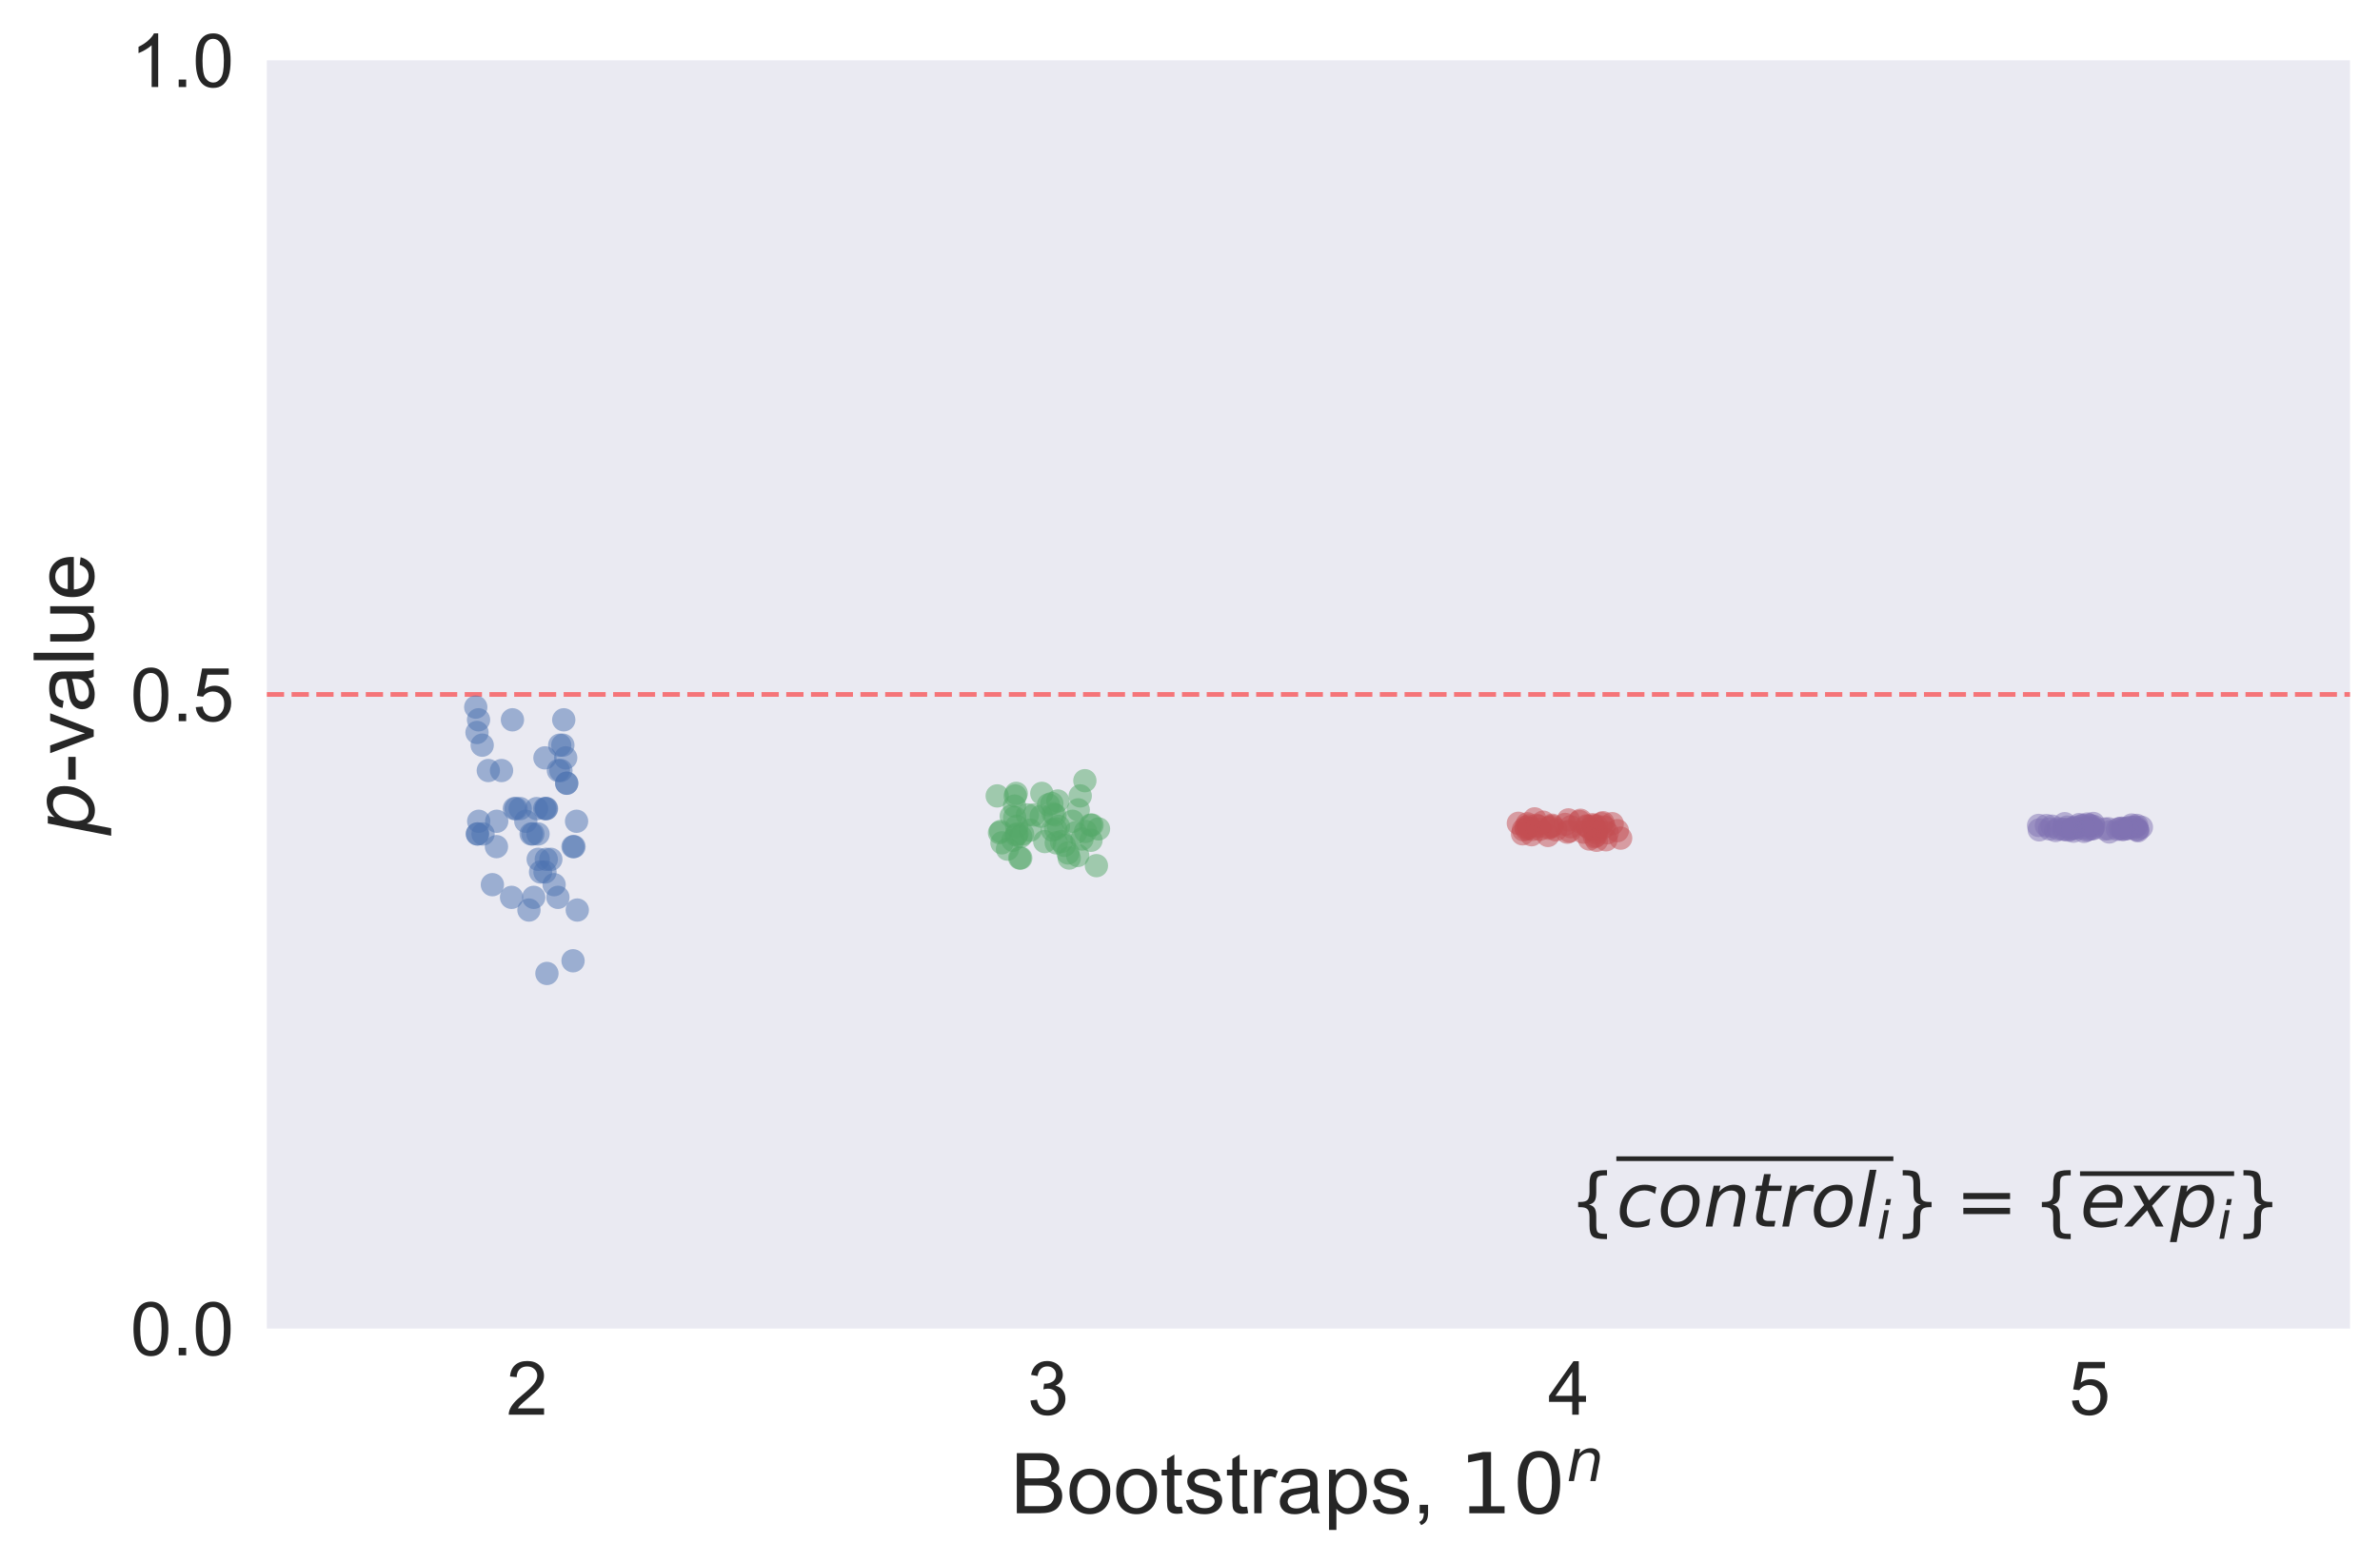 <?xml version="1.0" encoding="utf-8" standalone="no"?>
<!DOCTYPE svg PUBLIC "-//W3C//DTD SVG 1.1//EN"
  "http://www.w3.org/Graphics/SVG/1.1/DTD/svg11.dtd">
<!-- Created with matplotlib (http://matplotlib.org/) -->
<svg height="335pt" version="1.1" viewBox="0 0 510 335" width="510pt" xmlns="http://www.w3.org/2000/svg" xmlns:xlink="http://www.w3.org/1999/xlink">
 <defs>
  <style type="text/css">
*{stroke-linecap:butt;stroke-linejoin:round;}
  </style>
 </defs>
 <g id="figure_1">
  <g id="patch_1">
   <path d="M 0 335.199 
L 510.78 335.199 
L 510.78 0 
L 0 0 
z
" style="fill:#ffffff;"/>
  </g>
  <g id="axes_1">
   <g id="patch_2">
    <path d="M 57.18 284.726 
L 503.58 284.726 
L 503.58 12.926 
L 57.18 12.926 
z
" style="fill:#eaeaf2;"/>
   </g>
   <g id="matplotlib.axis_1">
    <g id="xtick_1">
     <g id="line2d_1"/>
     <g id="text_1">
      <!-- 2 -->
      <defs>
       <path d="M 50.344 8.453 
L 50.344 0 
L 3.031 0 
Q 2.938 3.172 4.047 6.109 
Q 5.859 10.938 9.828 15.625 
Q 13.812 20.312 21.344 26.469 
Q 33.016 36.031 37.109 41.625 
Q 41.219 47.219 41.219 52.203 
Q 41.219 57.422 37.469 61 
Q 33.734 64.594 27.734 64.594 
Q 21.391 64.594 17.578 60.781 
Q 13.766 56.984 13.719 50.25 
L 4.688 51.172 
Q 5.609 61.281 11.656 66.578 
Q 17.719 71.875 27.938 71.875 
Q 38.234 71.875 44.234 66.156 
Q 50.25 60.453 50.25 52 
Q 50.25 47.703 48.484 43.547 
Q 46.734 39.406 42.656 34.812 
Q 38.578 30.219 29.109 22.219 
Q 21.188 15.578 18.938 13.203 
Q 16.703 10.844 15.234 8.453 
z
" id="ArialMT-32"/>
      </defs>
      <g style="fill:#262626;" transform="translate(108.531 303.179)scale(0.16 -0.16)">
       <use xlink:href="#ArialMT-32"/>
      </g>
     </g>
    </g>
    <g id="xtick_2">
     <g id="line2d_2"/>
     <g id="text_2">
      <!-- 3 -->
      <defs>
       <path d="M 4.203 18.891 
L 12.984 20.062 
Q 14.5 12.594 18.141 9.297 
Q 21.781 6 27 6 
Q 33.203 6 37.469 10.297 
Q 41.75 14.594 41.75 20.953 
Q 41.75 27 37.797 30.922 
Q 33.844 34.859 27.734 34.859 
Q 25.25 34.859 21.531 33.891 
L 22.516 41.609 
Q 23.391 41.5 23.922 41.5 
Q 29.547 41.5 34.031 44.422 
Q 38.531 47.359 38.531 53.469 
Q 38.531 58.297 35.25 61.469 
Q 31.984 64.656 26.812 64.656 
Q 21.688 64.656 18.266 61.422 
Q 14.844 58.203 13.875 51.766 
L 5.078 53.328 
Q 6.688 62.156 12.391 67.016 
Q 18.109 71.875 26.609 71.875 
Q 32.469 71.875 37.391 69.359 
Q 42.328 66.844 44.938 62.5 
Q 47.562 58.156 47.562 53.266 
Q 47.562 48.641 45.062 44.828 
Q 42.578 41.016 37.703 38.766 
Q 44.047 37.312 47.562 32.688 
Q 51.078 28.078 51.078 21.141 
Q 51.078 11.766 44.234 5.25 
Q 37.406 -1.266 26.953 -1.266 
Q 17.531 -1.266 11.297 4.344 
Q 5.078 9.969 4.203 18.891 
z
" id="ArialMT-33"/>
      </defs>
      <g style="fill:#262626;" transform="translate(220.131 303.179)scale(0.16 -0.16)">
       <use xlink:href="#ArialMT-33"/>
      </g>
     </g>
    </g>
    <g id="xtick_3">
     <g id="line2d_3"/>
     <g id="text_3">
      <!-- 4 -->
      <defs>
       <path d="M 32.328 0 
L 32.328 17.141 
L 1.266 17.141 
L 1.266 25.203 
L 33.938 71.578 
L 41.109 71.578 
L 41.109 25.203 
L 50.781 25.203 
L 50.781 17.141 
L 41.109 17.141 
L 41.109 0 
z
M 32.328 25.203 
L 32.328 57.469 
L 9.906 25.203 
z
" id="ArialMT-34"/>
      </defs>
      <g style="fill:#262626;" transform="translate(331.731 303.179)scale(0.16 -0.16)">
       <use xlink:href="#ArialMT-34"/>
      </g>
     </g>
    </g>
    <g id="xtick_4">
     <g id="line2d_4"/>
     <g id="text_4">
      <!-- 5 -->
      <defs>
       <path d="M 4.156 18.75 
L 13.375 19.531 
Q 14.406 12.797 18.141 9.391 
Q 21.875 6 27.156 6 
Q 33.5 6 37.891 10.781 
Q 42.281 15.578 42.281 23.484 
Q 42.281 31 38.062 35.344 
Q 33.844 39.703 27 39.703 
Q 22.75 39.703 19.328 37.766 
Q 15.922 35.844 13.969 32.766 
L 5.719 33.844 
L 12.641 70.609 
L 48.25 70.609 
L 48.25 62.203 
L 19.672 62.203 
L 15.828 42.969 
Q 22.266 47.469 29.344 47.469 
Q 38.719 47.469 45.156 40.969 
Q 51.609 34.469 51.609 24.266 
Q 51.609 14.547 45.953 7.469 
Q 39.062 -1.219 27.156 -1.219 
Q 17.391 -1.219 11.203 4.25 
Q 5.031 9.719 4.156 18.75 
z
" id="ArialMT-35"/>
      </defs>
      <g style="fill:#262626;" transform="translate(443.331 303.179)scale(0.16 -0.16)">
       <use xlink:href="#ArialMT-35"/>
      </g>
     </g>
    </g>
    <g id="text_5">
     <!-- Bootstraps, $10^n$ -->
     <defs>
      <path d="M 7.328 0 
L 7.328 71.578 
L 34.188 71.578 
Q 42.391 71.578 47.344 69.406 
Q 52.297 67.234 55.094 62.719 
Q 57.906 58.203 57.906 53.266 
Q 57.906 48.688 55.422 44.625 
Q 52.938 40.578 47.906 38.094 
Q 54.391 36.188 57.875 31.594 
Q 61.375 27 61.375 20.75 
Q 61.375 15.719 59.25 11.391 
Q 57.125 7.078 54 4.734 
Q 50.875 2.391 46.156 1.188 
Q 41.453 0 34.625 0 
z
M 16.797 41.5 
L 32.281 41.5 
Q 38.578 41.5 41.312 42.328 
Q 44.922 43.406 46.75 45.891 
Q 48.578 48.391 48.578 52.156 
Q 48.578 55.719 46.875 58.422 
Q 45.172 61.141 41.984 62.141 
Q 38.812 63.141 31.109 63.141 
L 16.797 63.141 
z
M 16.797 8.453 
L 34.625 8.453 
Q 39.203 8.453 41.062 8.797 
Q 44.344 9.375 46.531 10.734 
Q 48.734 12.109 50.141 14.719 
Q 51.562 17.328 51.562 20.75 
Q 51.562 24.75 49.516 27.703 
Q 47.469 30.672 43.828 31.859 
Q 40.188 33.062 33.344 33.062 
L 16.797 33.062 
z
" id="ArialMT-42"/>
      <path d="M 3.328 25.922 
Q 3.328 40.328 11.328 47.266 
Q 18.016 53.031 27.641 53.031 
Q 38.328 53.031 45.109 46.016 
Q 51.906 39.016 51.906 26.656 
Q 51.906 16.656 48.906 10.906 
Q 45.906 5.172 40.156 2 
Q 34.422 -1.172 27.641 -1.172 
Q 16.75 -1.172 10.031 5.812 
Q 3.328 12.797 3.328 25.922 
z
M 12.359 25.922 
Q 12.359 15.969 16.703 11.016 
Q 21.047 6.062 27.641 6.062 
Q 34.188 6.062 38.531 11.031 
Q 42.875 16.016 42.875 26.219 
Q 42.875 35.844 38.5 40.797 
Q 34.125 45.75 27.641 45.75 
Q 21.047 45.75 16.703 40.812 
Q 12.359 35.891 12.359 25.922 
z
" id="ArialMT-6f"/>
      <path d="M 25.781 7.859 
L 27.047 0.094 
Q 23.344 -0.688 20.406 -0.688 
Q 15.625 -0.688 12.984 0.828 
Q 10.359 2.344 9.281 4.812 
Q 8.203 7.281 8.203 15.188 
L 8.203 45.016 
L 1.766 45.016 
L 1.766 51.859 
L 8.203 51.859 
L 8.203 64.703 
L 16.938 69.969 
L 16.938 51.859 
L 25.781 51.859 
L 25.781 45.016 
L 16.938 45.016 
L 16.938 14.703 
Q 16.938 10.938 17.406 9.859 
Q 17.875 8.797 18.922 8.156 
Q 19.969 7.516 21.922 7.516 
Q 23.391 7.516 25.781 7.859 
z
" id="ArialMT-74"/>
      <path d="M 3.078 15.484 
L 11.766 16.844 
Q 12.5 11.625 15.844 8.844 
Q 19.188 6.062 25.203 6.062 
Q 31.25 6.062 34.172 8.516 
Q 37.109 10.984 37.109 14.312 
Q 37.109 17.281 34.516 19 
Q 32.719 20.172 25.531 21.969 
Q 15.875 24.422 12.141 26.203 
Q 8.406 27.984 6.469 31.125 
Q 4.547 34.281 4.547 38.094 
Q 4.547 41.547 6.125 44.5 
Q 7.719 47.469 10.453 49.422 
Q 12.5 50.922 16.031 51.969 
Q 19.578 53.031 23.641 53.031 
Q 29.734 53.031 34.344 51.266 
Q 38.969 49.516 41.156 46.5 
Q 43.359 43.5 44.188 38.484 
L 35.594 37.312 
Q 35.016 41.312 32.203 43.547 
Q 29.391 45.797 24.266 45.797 
Q 18.219 45.797 15.625 43.797 
Q 13.031 41.797 13.031 39.109 
Q 13.031 37.406 14.109 36.031 
Q 15.188 34.625 17.484 33.688 
Q 18.797 33.203 25.25 31.453 
Q 34.578 28.953 38.25 27.359 
Q 41.938 25.781 44.031 22.75 
Q 46.141 19.734 46.141 15.234 
Q 46.141 10.844 43.578 6.953 
Q 41.016 3.078 36.172 0.953 
Q 31.344 -1.172 25.25 -1.172 
Q 15.141 -1.172 9.844 3.031 
Q 4.547 7.234 3.078 15.484 
z
" id="ArialMT-73"/>
      <path d="M 6.5 0 
L 6.5 51.859 
L 14.406 51.859 
L 14.406 44 
Q 17.438 49.516 20 51.266 
Q 22.562 53.031 25.641 53.031 
Q 30.078 53.031 34.672 50.203 
L 31.641 42.047 
Q 28.422 43.953 25.203 43.953 
Q 22.312 43.953 20.016 42.219 
Q 17.719 40.484 16.75 37.406 
Q 15.281 32.719 15.281 27.156 
L 15.281 0 
z
" id="ArialMT-72"/>
      <path d="M 40.438 6.391 
Q 35.547 2.25 31.031 0.531 
Q 26.516 -1.172 21.344 -1.172 
Q 12.797 -1.172 8.203 3 
Q 3.609 7.172 3.609 13.672 
Q 3.609 17.484 5.344 20.625 
Q 7.078 23.781 9.891 25.688 
Q 12.703 27.594 16.219 28.562 
Q 18.797 29.25 24.031 29.891 
Q 34.672 31.156 39.703 32.906 
Q 39.75 34.719 39.75 35.203 
Q 39.75 40.578 37.25 42.781 
Q 33.891 45.75 27.25 45.75 
Q 21.047 45.75 18.094 43.578 
Q 15.141 41.406 13.719 35.891 
L 5.125 37.062 
Q 6.297 42.578 8.984 45.969 
Q 11.672 49.359 16.75 51.188 
Q 21.828 53.031 28.516 53.031 
Q 35.156 53.031 39.297 51.469 
Q 43.453 49.906 45.406 47.531 
Q 47.359 45.172 48.141 41.547 
Q 48.578 39.312 48.578 33.453 
L 48.578 21.734 
Q 48.578 9.469 49.141 6.219 
Q 49.703 2.984 51.375 0 
L 42.188 0 
Q 40.828 2.734 40.438 6.391 
z
M 39.703 26.031 
Q 34.906 24.078 25.344 22.703 
Q 19.922 21.922 17.672 20.938 
Q 15.438 19.969 14.203 18.094 
Q 12.984 16.219 12.984 13.922 
Q 12.984 10.406 15.641 8.062 
Q 18.312 5.719 23.438 5.719 
Q 28.516 5.719 32.469 7.938 
Q 36.422 10.156 38.281 14.016 
Q 39.703 17 39.703 22.797 
z
" id="ArialMT-61"/>
      <path d="M 6.594 -19.875 
L 6.594 51.859 
L 14.594 51.859 
L 14.594 45.125 
Q 17.438 49.078 21 51.047 
Q 24.562 53.031 29.641 53.031 
Q 36.281 53.031 41.359 49.609 
Q 46.438 46.188 49.016 39.953 
Q 51.609 33.734 51.609 26.312 
Q 51.609 18.359 48.75 11.984 
Q 45.906 5.609 40.453 2.219 
Q 35.016 -1.172 29 -1.172 
Q 24.609 -1.172 21.109 0.688 
Q 17.625 2.547 15.375 5.375 
L 15.375 -19.875 
z
M 14.547 25.641 
Q 14.547 15.625 18.594 10.844 
Q 22.656 6.062 28.422 6.062 
Q 34.281 6.062 38.453 11.016 
Q 42.625 15.969 42.625 26.375 
Q 42.625 36.281 38.547 41.203 
Q 34.469 46.141 28.812 46.141 
Q 23.188 46.141 18.859 40.891 
Q 14.547 35.641 14.547 25.641 
z
" id="ArialMT-70"/>
      <path d="M 8.891 0 
L 8.891 10.016 
L 18.891 10.016 
L 18.891 0 
Q 18.891 -5.516 16.938 -8.906 
Q 14.984 -12.312 10.75 -14.156 
L 8.297 -10.406 
Q 11.078 -9.188 12.391 -6.812 
Q 13.719 -4.438 13.875 0 
z
" id="ArialMT-2c"/>
      <path id="ArialMT-20"/>
      <path d="M 12.406 8.297 
L 28.516 8.297 
L 28.516 63.922 
L 10.984 60.406 
L 10.984 69.391 
L 28.422 72.906 
L 38.281 72.906 
L 38.281 8.297 
L 54.391 8.297 
L 54.391 0 
L 12.406 0 
z
" id="DejaVuSans-31"/>
      <path d="M 31.781 66.406 
Q 24.172 66.406 20.328 58.906 
Q 16.5 51.422 16.5 36.375 
Q 16.5 21.391 20.328 13.891 
Q 24.172 6.391 31.781 6.391 
Q 39.453 6.391 43.281 13.891 
Q 47.125 21.391 47.125 36.375 
Q 47.125 51.422 43.281 58.906 
Q 39.453 66.406 31.781 66.406 
z
M 31.781 74.219 
Q 44.047 74.219 50.516 64.516 
Q 56.984 54.828 56.984 36.375 
Q 56.984 17.969 50.516 8.266 
Q 44.047 -1.422 31.781 -1.422 
Q 19.531 -1.422 13.062 8.266 
Q 6.594 17.969 6.594 36.375 
Q 6.594 54.828 13.062 64.516 
Q 19.531 74.219 31.781 74.219 
z
" id="DejaVuSans-30"/>
      <path d="M 55.719 33.016 
L 49.312 0 
L 40.281 0 
L 46.688 32.672 
Q 47.125 34.969 47.359 36.719 
Q 47.609 38.484 47.609 39.5 
Q 47.609 43.609 45.016 45.891 
Q 42.438 48.188 37.797 48.188 
Q 30.562 48.188 25.344 43.375 
Q 20.125 38.578 18.5 30.328 
L 12.5 0 
L 3.516 0 
L 14.109 54.688 
L 23.094 54.688 
L 21.297 46.094 
Q 25.047 50.828 30.312 53.406 
Q 35.594 56 41.406 56 
Q 48.641 56 52.609 52.094 
Q 56.594 48.188 56.594 41.109 
Q 56.594 39.359 56.375 37.359 
Q 56.156 35.359 55.719 33.016 
z
" id="DejaVuSans-Oblique-6e"/>
     </defs>
     <g style="fill:#262626;" transform="translate(216.57 324.399)scale(0.18 -0.18)">
      <use transform="translate(0 0.519)" xlink:href="#ArialMT-42"/>
      <use transform="translate(66.699 0.519)" xlink:href="#ArialMT-6f"/>
      <use transform="translate(122.314 0.519)" xlink:href="#ArialMT-6f"/>
      <use transform="translate(177.93 0.519)" xlink:href="#ArialMT-74"/>
      <use transform="translate(205.713 0.519)" xlink:href="#ArialMT-73"/>
      <use transform="translate(255.713 0.519)" xlink:href="#ArialMT-74"/>
      <use transform="translate(283.496 0.519)" xlink:href="#ArialMT-72"/>
      <use transform="translate(316.797 0.519)" xlink:href="#ArialMT-61"/>
      <use transform="translate(372.412 0.519)" xlink:href="#ArialMT-70"/>
      <use transform="translate(428.027 0.519)" xlink:href="#ArialMT-73"/>
      <use transform="translate(478.027 0.519)" xlink:href="#ArialMT-2c"/>
      <use transform="translate(505.811 0.519)" xlink:href="#ArialMT-20"/>
      <use transform="translate(533.594 0.519)" xlink:href="#DejaVuSans-31"/>
      <use transform="translate(597.217 0.519)" xlink:href="#DejaVuSans-30"/>
      <use transform="translate(661.797 38.8)scale(0.7)" xlink:href="#DejaVuSans-Oblique-6e"/>
     </g>
    </g>
   </g>
   <g id="matplotlib.axis_2">
    <g id="ytick_1">
     <g id="line2d_5"/>
     <g id="text_6">
      <!-- 0.0 -->
      <defs>
       <path d="M 4.156 35.297 
Q 4.156 48 6.766 55.734 
Q 9.375 63.484 14.516 67.672 
Q 19.672 71.875 27.484 71.875 
Q 33.25 71.875 37.594 69.547 
Q 41.938 67.234 44.766 62.859 
Q 47.609 58.5 49.219 52.219 
Q 50.828 45.953 50.828 35.297 
Q 50.828 22.703 48.234 14.969 
Q 45.656 7.234 40.5 3 
Q 35.359 -1.219 27.484 -1.219 
Q 17.141 -1.219 11.234 6.203 
Q 4.156 15.141 4.156 35.297 
z
M 13.188 35.297 
Q 13.188 17.672 17.312 11.828 
Q 21.438 6 27.484 6 
Q 33.547 6 37.672 11.859 
Q 41.797 17.719 41.797 35.297 
Q 41.797 52.984 37.672 58.781 
Q 33.547 64.594 27.391 64.594 
Q 21.344 64.594 17.719 59.469 
Q 13.188 52.938 13.188 35.297 
z
" id="ArialMT-30"/>
       <path d="M 9.078 0 
L 9.078 10.016 
L 19.094 10.016 
L 19.094 0 
z
" id="ArialMT-2e"/>
      </defs>
      <g style="fill:#262626;" transform="translate(27.94 290.452)scale(0.16 -0.16)">
       <use xlink:href="#ArialMT-30"/>
       <use x="55.615" xlink:href="#ArialMT-2e"/>
       <use x="83.398" xlink:href="#ArialMT-30"/>
      </g>
     </g>
    </g>
    <g id="ytick_2">
     <g id="line2d_6"/>
     <g id="text_7">
      <!-- 0.5 -->
      <g style="fill:#262626;" transform="translate(27.94 154.553)scale(0.16 -0.16)">
       <use xlink:href="#ArialMT-30"/>
       <use x="55.615" xlink:href="#ArialMT-2e"/>
       <use x="83.398" xlink:href="#ArialMT-35"/>
      </g>
     </g>
    </g>
    <g id="ytick_3">
     <g id="line2d_7"/>
     <g id="text_8">
      <!-- 1.0 -->
      <defs>
       <path d="M 37.25 0 
L 28.469 0 
L 28.469 56 
Q 25.297 52.984 20.141 49.953 
Q 14.984 46.922 10.891 45.406 
L 10.891 53.906 
Q 18.266 57.375 23.781 62.297 
Q 29.297 67.234 31.594 71.875 
L 37.25 71.875 
z
" id="ArialMT-31"/>
      </defs>
      <g style="fill:#262626;" transform="translate(27.94 18.652)scale(0.16 -0.16)">
       <use xlink:href="#ArialMT-31"/>
       <use x="55.615" xlink:href="#ArialMT-2e"/>
       <use x="83.398" xlink:href="#ArialMT-30"/>
      </g>
     </g>
    </g>
    <g id="text_9">
     <!-- $p$-value -->
     <defs>
      <path d="M 49.609 33.688 
Q 49.609 40.875 46.484 44.672 
Q 43.359 48.484 37.5 48.484 
Q 33.5 48.484 29.859 46.438 
Q 26.219 44.391 23.391 40.484 
Q 20.609 36.625 18.938 31.156 
Q 17.281 25.688 17.281 20.312 
Q 17.281 13.484 20.406 9.797 
Q 23.531 6.109 29.297 6.109 
Q 33.547 6.109 37.188 8.109 
Q 40.828 10.109 43.406 13.922 
Q 46.188 17.922 47.891 23.344 
Q 49.609 28.766 49.609 33.688 
z
M 21.781 46.391 
Q 25.391 51.125 30.297 53.562 
Q 35.203 56 41.219 56 
Q 49.609 56 54.25 50.5 
Q 58.891 45.016 58.891 35.109 
Q 58.891 27 56 19.656 
Q 53.125 12.312 47.703 6.5 
Q 44.094 2.641 39.547 0.609 
Q 35.016 -1.422 29.984 -1.422 
Q 24.172 -1.422 20.219 1 
Q 16.266 3.422 14.312 8.203 
L 8.688 -20.797 
L -0.297 -20.797 
L 14.406 54.688 
L 23.391 54.688 
z
" id="DejaVuSans-Oblique-70"/>
      <path d="M 3.172 21.484 
L 3.172 30.328 
L 30.172 30.328 
L 30.172 21.484 
z
" id="ArialMT-2d"/>
      <path d="M 21 0 
L 1.266 51.859 
L 10.547 51.859 
L 21.688 20.797 
Q 23.484 15.766 25 10.359 
Q 26.172 14.453 28.266 20.219 
L 39.797 51.859 
L 48.828 51.859 
L 29.203 0 
z
" id="ArialMT-76"/>
      <path d="M 6.391 0 
L 6.391 71.578 
L 15.188 71.578 
L 15.188 0 
z
" id="ArialMT-6c"/>
      <path d="M 40.578 0 
L 40.578 7.625 
Q 34.516 -1.172 24.125 -1.172 
Q 19.531 -1.172 15.547 0.578 
Q 11.578 2.344 9.641 5 
Q 7.719 7.672 6.938 11.531 
Q 6.391 14.109 6.391 19.734 
L 6.391 51.859 
L 15.188 51.859 
L 15.188 23.094 
Q 15.188 16.219 15.719 13.812 
Q 16.547 10.359 19.234 8.375 
Q 21.922 6.391 25.875 6.391 
Q 29.828 6.391 33.297 8.422 
Q 36.766 10.453 38.203 13.938 
Q 39.656 17.438 39.656 24.078 
L 39.656 51.859 
L 48.438 51.859 
L 48.438 0 
z
" id="ArialMT-75"/>
      <path d="M 42.094 16.703 
L 51.172 15.578 
Q 49.031 7.625 43.219 3.219 
Q 37.406 -1.172 28.375 -1.172 
Q 17 -1.172 10.328 5.828 
Q 3.656 12.844 3.656 25.484 
Q 3.656 38.578 10.391 45.797 
Q 17.141 53.031 27.875 53.031 
Q 38.281 53.031 44.875 45.953 
Q 51.469 38.875 51.469 26.031 
Q 51.469 25.25 51.422 23.688 
L 12.75 23.688 
Q 13.234 15.141 17.578 10.594 
Q 21.922 6.062 28.422 6.062 
Q 33.25 6.062 36.672 8.594 
Q 40.094 11.141 42.094 16.703 
z
M 13.234 30.906 
L 42.188 30.906 
Q 41.609 37.453 38.875 40.719 
Q 34.672 45.797 27.984 45.797 
Q 21.922 45.797 17.797 41.75 
Q 13.672 37.703 13.234 30.906 
z
" id="ArialMT-65"/>
     </defs>
     <g style="fill:#262626;" transform="translate(20.16 179.066)rotate(-90)scale(0.18 -0.18)">
      <use transform="translate(0 0.422)" xlink:href="#DejaVuSans-Oblique-70"/>
      <use transform="translate(63.477 0.422)" xlink:href="#ArialMT-2d"/>
      <use transform="translate(96.777 0.422)" xlink:href="#ArialMT-76"/>
      <use transform="translate(146.777 0.422)" xlink:href="#ArialMT-61"/>
      <use transform="translate(202.393 0.422)" xlink:href="#ArialMT-6c"/>
      <use transform="translate(224.609 0.422)" xlink:href="#ArialMT-75"/>
      <use transform="translate(280.225 0.422)" xlink:href="#ArialMT-65"/>
     </g>
    </g>
   </g>
   <g id="line2d_8">
    <path clip-path="url(#p35853df8f3)" d="M 57.18 148.826 
L 503.58 148.826 
" style="fill:none;opacity:0.5;stroke:#ff0000;stroke-dasharray:3.7,1.6;stroke-dashoffset:0;"/>
   </g>
   <g id="patch_3">
    <path d="M 57.18 284.726 
L 57.18 12.926 
" style="fill:none;"/>
   </g>
   <g id="patch_4">
    <path d="M 503.58 284.726 
L 503.58 12.926 
" style="fill:none;"/>
   </g>
   <g id="patch_5">
    <path d="M 57.18 284.726 
L 503.58 284.726 
" style="fill:none;"/>
   </g>
   <g id="patch_6">
    <path d="M 57.18 12.926 
L 503.58 12.926 
" style="fill:none;"/>
   </g>
   <g id="PathCollection_1">
    <defs>
     <path d="M 0 2.5 
C 0.663 2.5 1.299 2.237 1.768 1.768 
C 2.237 1.299 2.5 0.663 2.5 0 
C 2.5 -0.663 2.237 -1.299 1.768 -1.768 
C 1.299 -2.237 0.663 -2.5 0 -2.5 
C -0.663 -2.5 -1.299 -2.237 -1.768 -1.768 
C -2.237 -1.299 -2.5 -0.663 -2.5 0 
C -2.5 0.663 -2.237 1.299 -1.768 1.768 
C -1.299 2.237 -0.663 2.5 0 2.5 
z
" id="C0_0_05916b8bec"/>
    </defs>
    <g clip-path="url(#p35853df8f3)">
     <use style="fill:#4c72b0;fill-opacity:0.5;" x="111.479" xlink:href="#C0_0_05916b8bec" y="173.288"/>
    </g>
    <g clip-path="url(#p35853df8f3)">
     <use style="fill:#4c72b0;fill-opacity:0.5;" x="117.061" xlink:href="#C0_0_05916b8bec" y="184.16"/>
    </g>
    <g clip-path="url(#p35853df8f3)">
     <use style="fill:#4c72b0;fill-opacity:0.5;" x="120.61" xlink:href="#C0_0_05916b8bec" y="159.698"/>
    </g>
    <g clip-path="url(#p35853df8f3)">
     <use style="fill:#4c72b0;fill-opacity:0.5;" x="113.345" xlink:href="#C0_0_05916b8bec" y="195.032"/>
    </g>
    <g clip-path="url(#p35853df8f3)">
     <use style="fill:#4c72b0;fill-opacity:0.5;" x="123.702" xlink:href="#C0_0_05916b8bec" y="195.032"/>
    </g>
    <g clip-path="url(#p35853df8f3)">
     <use style="fill:#4c72b0;fill-opacity:0.5;" x="119.552" xlink:href="#C0_0_05916b8bec" y="192.314"/>
    </g>
    <g clip-path="url(#p35853df8f3)">
     <use style="fill:#4c72b0;fill-opacity:0.5;" x="105.511" xlink:href="#C0_0_05916b8bec" y="189.596"/>
    </g>
    <g clip-path="url(#p35853df8f3)">
     <use style="fill:#4c72b0;fill-opacity:0.5;" x="107.475" xlink:href="#C0_0_05916b8bec" y="165.134"/>
    </g>
    <g clip-path="url(#p35853df8f3)">
     <use style="fill:#4c72b0;fill-opacity:0.5;" x="117.011" xlink:href="#C0_0_05916b8bec" y="173.288"/>
    </g>
    <g clip-path="url(#p35853df8f3)">
     <use style="fill:#4c72b0;fill-opacity:0.5;" x="122.795" xlink:href="#C0_0_05916b8bec" y="205.904"/>
    </g>
    <g clip-path="url(#p35853df8f3)">
     <use style="fill:#4c72b0;fill-opacity:0.5;" x="121.221" xlink:href="#C0_0_05916b8bec" y="162.416"/>
    </g>
    <g clip-path="url(#p35853df8f3)">
     <use style="fill:#4c72b0;fill-opacity:0.5;" x="106.438" xlink:href="#C0_0_05916b8bec" y="176.006"/>
    </g>
    <g clip-path="url(#p35853df8f3)">
     <use style="fill:#4c72b0;fill-opacity:0.5;" x="116.713" xlink:href="#C0_0_05916b8bec" y="173.288"/>
    </g>
    <g clip-path="url(#p35853df8f3)">
     <use style="fill:#4c72b0;fill-opacity:0.5;" x="117.118" xlink:href="#C0_0_05916b8bec" y="173.288"/>
    </g>
    <g clip-path="url(#p35853df8f3)">
     <use style="fill:#4c72b0;fill-opacity:0.5;" x="115.834" xlink:href="#C0_0_05916b8bec" y="186.878"/>
    </g>
    <g clip-path="url(#p35853df8f3)">
     <use style="fill:#4c72b0;fill-opacity:0.5;" x="103.508" xlink:href="#C0_0_05916b8bec" y="178.724"/>
    </g>
    <g clip-path="url(#p35853df8f3)">
     <use style="fill:#4c72b0;fill-opacity:0.5;" x="112.67" xlink:href="#C0_0_05916b8bec" y="176.006"/>
    </g>
    <g clip-path="url(#p35853df8f3)">
     <use style="fill:#4c72b0;fill-opacity:0.5;" x="115.329" xlink:href="#C0_0_05916b8bec" y="184.16"/>
    </g>
    <g clip-path="url(#p35853df8f3)">
     <use style="fill:#4c72b0;fill-opacity:0.5;" x="117.199" xlink:href="#C0_0_05916b8bec" y="208.622"/>
    </g>
    <g clip-path="url(#p35853df8f3)">
     <use style="fill:#4c72b0;fill-opacity:0.5;" x="120.196" xlink:href="#C0_0_05916b8bec" y="165.134"/>
    </g>
    <g clip-path="url(#p35853df8f3)">
     <use style="fill:#4c72b0;fill-opacity:0.5;" x="110.58" xlink:href="#C0_0_05916b8bec" y="173.288"/>
    </g>
    <g clip-path="url(#p35853df8f3)">
     <use style="fill:#4c72b0;fill-opacity:0.5;" x="115.293" xlink:href="#C0_0_05916b8bec" y="178.724"/>
    </g>
    <g clip-path="url(#p35853df8f3)">
     <use style="fill:#4c72b0;fill-opacity:0.5;" x="114.369" xlink:href="#C0_0_05916b8bec" y="192.314"/>
    </g>
    <g clip-path="url(#p35853df8f3)">
     <use style="fill:#4c72b0;fill-opacity:0.5;" x="116.785" xlink:href="#C0_0_05916b8bec" y="186.878"/>
    </g>
    <g clip-path="url(#p35853df8f3)">
     <use style="fill:#4c72b0;fill-opacity:0.5;" x="102.335" xlink:href="#C0_0_05916b8bec" y="178.724"/>
    </g>
    <g clip-path="url(#p35853df8f3)">
     <use style="fill:#4c72b0;fill-opacity:0.5;" x="109.618" xlink:href="#C0_0_05916b8bec" y="192.314"/>
    </g>
    <g clip-path="url(#p35853df8f3)">
     <use style="fill:#4c72b0;fill-opacity:0.5;" x="102.544" xlink:href="#C0_0_05916b8bec" y="154.262"/>
    </g>
    <g clip-path="url(#p35853df8f3)">
     <use style="fill:#4c72b0;fill-opacity:0.5;" x="113.811" xlink:href="#C0_0_05916b8bec" y="178.724"/>
    </g>
    <g clip-path="url(#p35853df8f3)">
     <use style="fill:#4c72b0;fill-opacity:0.5;" x="116.776" xlink:href="#C0_0_05916b8bec" y="162.416"/>
    </g>
    <g clip-path="url(#p35853df8f3)">
     <use style="fill:#4c72b0;fill-opacity:0.5;" x="119.94" xlink:href="#C0_0_05916b8bec" y="159.698"/>
    </g>
    <g clip-path="url(#p35853df8f3)">
     <use style="fill:#4c72b0;fill-opacity:0.5;" x="102.58" xlink:href="#C0_0_05916b8bec" y="176.006"/>
    </g>
    <g clip-path="url(#p35853df8f3)">
     <use style="fill:#4c72b0;fill-opacity:0.5;" x="102.279" xlink:href="#C0_0_05916b8bec" y="178.724"/>
    </g>
    <g clip-path="url(#p35853df8f3)">
     <use style="fill:#4c72b0;fill-opacity:0.5;" x="118.037" xlink:href="#C0_0_05916b8bec" y="184.16"/>
    </g>
    <g clip-path="url(#p35853df8f3)">
     <use style="fill:#4c72b0;fill-opacity:0.5;" x="121.418" xlink:href="#C0_0_05916b8bec" y="167.852"/>
    </g>
    <g clip-path="url(#p35853df8f3)">
     <use style="fill:#4c72b0;fill-opacity:0.5;" x="103.328" xlink:href="#C0_0_05916b8bec" y="159.698"/>
    </g>
    <g clip-path="url(#p35853df8f3)">
     <use style="fill:#4c72b0;fill-opacity:0.5;" x="106.385" xlink:href="#C0_0_05916b8bec" y="181.442"/>
    </g>
    <g clip-path="url(#p35853df8f3)">
     <use style="fill:#4c72b0;fill-opacity:0.5;" x="123.551" xlink:href="#C0_0_05916b8bec" y="176.006"/>
    </g>
    <g clip-path="url(#p35853df8f3)">
     <use style="fill:#4c72b0;fill-opacity:0.5;" x="122.783" xlink:href="#C0_0_05916b8bec" y="181.442"/>
    </g>
    <g clip-path="url(#p35853df8f3)">
     <use style="fill:#4c72b0;fill-opacity:0.5;" x="114.979" xlink:href="#C0_0_05916b8bec" y="173.288"/>
    </g>
    <g clip-path="url(#p35853df8f3)">
     <use style="fill:#4c72b0;fill-opacity:0.5;" x="118.738" xlink:href="#C0_0_05916b8bec" y="189.596"/>
    </g>
    <g clip-path="url(#p35853df8f3)">
     <use style="fill:#4c72b0;fill-opacity:0.5;" x="104.637" xlink:href="#C0_0_05916b8bec" y="165.134"/>
    </g>
    <g clip-path="url(#p35853df8f3)">
     <use style="fill:#4c72b0;fill-opacity:0.5;" x="109.808" xlink:href="#C0_0_05916b8bec" y="154.262"/>
    </g>
    <g clip-path="url(#p35853df8f3)">
     <use style="fill:#4c72b0;fill-opacity:0.5;" x="101.948" xlink:href="#C0_0_05916b8bec" y="151.544"/>
    </g>
    <g clip-path="url(#p35853df8f3)">
     <use style="fill:#4c72b0;fill-opacity:0.5;" x="121.452" xlink:href="#C0_0_05916b8bec" y="167.852"/>
    </g>
    <g clip-path="url(#p35853df8f3)">
     <use style="fill:#4c72b0;fill-opacity:0.5;" x="110.218" xlink:href="#C0_0_05916b8bec" y="173.288"/>
    </g>
    <g clip-path="url(#p35853df8f3)">
     <use style="fill:#4c72b0;fill-opacity:0.5;" x="120.804" xlink:href="#C0_0_05916b8bec" y="154.262"/>
    </g>
    <g clip-path="url(#p35853df8f3)">
     <use style="fill:#4c72b0;fill-opacity:0.5;" x="119.661" xlink:href="#C0_0_05916b8bec" y="165.134"/>
    </g>
    <g clip-path="url(#p35853df8f3)">
     <use style="fill:#4c72b0;fill-opacity:0.5;" x="102.218" xlink:href="#C0_0_05916b8bec" y="156.98"/>
    </g>
    <g clip-path="url(#p35853df8f3)">
     <use style="fill:#4c72b0;fill-opacity:0.5;" x="123.005" xlink:href="#C0_0_05916b8bec" y="181.442"/>
    </g>
    <g clip-path="url(#p35853df8f3)">
     <use style="fill:#4c72b0;fill-opacity:0.5;" x="114.189" xlink:href="#C0_0_05916b8bec" y="178.724"/>
    </g>
   </g>
   <g id="PathCollection_2">
    <defs>
     <path d="M 0 2.5 
C 0.663 2.5 1.299 2.237 1.768 1.768 
C 2.237 1.299 2.5 0.663 2.5 0 
C 2.5 -0.663 2.237 -1.299 1.768 -1.768 
C 1.299 -2.237 0.663 -2.5 0 -2.5 
C -0.663 -2.5 -1.299 -2.237 -1.768 -1.768 
C -2.237 -1.299 -2.5 -0.663 -2.5 0 
C -2.5 0.663 -2.237 1.299 -1.768 1.768 
C -1.299 2.237 -0.663 2.5 0 2.5 
z
" id="C1_0_eaef45828c"/>
    </defs>
    <g clip-path="url(#p35853df8f3)">
     <use style="fill:#55a868;fill-opacity:0.5;" x="230.933" xlink:href="#C1_0_eaef45828c" y="183.345"/>
    </g>
    <g clip-path="url(#p35853df8f3)">
     <use style="fill:#55a868;fill-opacity:0.5;" x="220.155" xlink:href="#C1_0_eaef45828c" y="174.647"/>
    </g>
    <g clip-path="url(#p35853df8f3)">
     <use style="fill:#55a868;fill-opacity:0.5;" x="229.117" xlink:href="#C1_0_eaef45828c" y="183.888"/>
    </g>
    <g clip-path="url(#p35853df8f3)">
     <use style="fill:#55a868;fill-opacity:0.5;" x="233.698" xlink:href="#C1_0_eaef45828c" y="176.822"/>
    </g>
    <g clip-path="url(#p35853df8f3)">
     <use style="fill:#55a868;fill-opacity:0.5;" x="218.732" xlink:href="#C1_0_eaef45828c" y="183.888"/>
    </g>
    <g clip-path="url(#p35853df8f3)">
     <use style="fill:#55a868;fill-opacity:0.5;" x="214.174" xlink:href="#C1_0_eaef45828c" y="178.452"/>
    </g>
    <g clip-path="url(#p35853df8f3)">
     <use style="fill:#55a868;fill-opacity:0.5;" x="231.481" xlink:href="#C1_0_eaef45828c" y="170.57"/>
    </g>
    <g clip-path="url(#p35853df8f3)">
     <use style="fill:#55a868;fill-opacity:0.5;" x="226.077" xlink:href="#C1_0_eaef45828c" y="174.647"/>
    </g>
    <g clip-path="url(#p35853df8f3)">
     <use style="fill:#55a868;fill-opacity:0.5;" x="226.336" xlink:href="#C1_0_eaef45828c" y="180.627"/>
    </g>
    <g clip-path="url(#p35853df8f3)">
     <use style="fill:#55a868;fill-opacity:0.5;" x="226.671" xlink:href="#C1_0_eaef45828c" y="171.657"/>
    </g>
    <g clip-path="url(#p35853df8f3)">
     <use style="fill:#55a868;fill-opacity:0.5;" x="234.011" xlink:href="#C1_0_eaef45828c" y="176.822"/>
    </g>
    <g clip-path="url(#p35853df8f3)">
     <use style="fill:#55a868;fill-opacity:0.5;" x="232.471" xlink:href="#C1_0_eaef45828c" y="167.309"/>
    </g>
    <g clip-path="url(#p35853df8f3)">
     <use style="fill:#55a868;fill-opacity:0.5;" x="229.83" xlink:href="#C1_0_eaef45828c" y="176.006"/>
    </g>
    <g clip-path="url(#p35853df8f3)">
     <use style="fill:#55a868;fill-opacity:0.5;" x="216.691" xlink:href="#C1_0_eaef45828c" y="174.919"/>
    </g>
    <g clip-path="url(#p35853df8f3)">
     <use style="fill:#55a868;fill-opacity:0.5;" x="234.95" xlink:href="#C1_0_eaef45828c" y="185.519"/>
    </g>
    <g clip-path="url(#p35853df8f3)">
     <use style="fill:#55a868;fill-opacity:0.5;" x="231.865" xlink:href="#C1_0_eaef45828c" y="179.811"/>
    </g>
    <g clip-path="url(#p35853df8f3)">
     <use style="fill:#55a868;fill-opacity:0.5;" x="223.116" xlink:href="#C1_0_eaef45828c" y="174.919"/>
    </g>
    <g clip-path="url(#p35853df8f3)">
     <use style="fill:#55a868;fill-opacity:0.5;" x="233.784" xlink:href="#C1_0_eaef45828c" y="180.083"/>
    </g>
    <g clip-path="url(#p35853df8f3)">
     <use style="fill:#55a868;fill-opacity:0.5;" x="217.762" xlink:href="#C1_0_eaef45828c" y="170.027"/>
    </g>
    <g clip-path="url(#p35853df8f3)">
     <use style="fill:#55a868;fill-opacity:0.5;" x="225.52" xlink:href="#C1_0_eaef45828c" y="177.909"/>
    </g>
    <g clip-path="url(#p35853df8f3)">
     <use style="fill:#55a868;fill-opacity:0.5;" x="223.875" xlink:href="#C1_0_eaef45828c" y="180.355"/>
    </g>
    <g clip-path="url(#p35853df8f3)">
     <use style="fill:#55a868;fill-opacity:0.5;" x="226.813" xlink:href="#C1_0_eaef45828c" y="177.093"/>
    </g>
    <g clip-path="url(#p35853df8f3)">
     <use style="fill:#55a868;fill-opacity:0.5;" x="217.919" xlink:href="#C1_0_eaef45828c" y="178.724"/>
    </g>
    <g clip-path="url(#p35853df8f3)">
     <use style="fill:#55a868;fill-opacity:0.5;" x="223.243" xlink:href="#C1_0_eaef45828c" y="170.027"/>
    </g>
    <g clip-path="url(#p35853df8f3)">
     <use style="fill:#55a868;fill-opacity:0.5;" x="225.404" xlink:href="#C1_0_eaef45828c" y="172.201"/>
    </g>
    <g clip-path="url(#p35853df8f3)">
     <use style="fill:#55a868;fill-opacity:0.5;" x="226.214" xlink:href="#C1_0_eaef45828c" y="177.637"/>
    </g>
    <g clip-path="url(#p35853df8f3)">
     <use style="fill:#55a868;fill-opacity:0.5;" x="215.888" xlink:href="#C1_0_eaef45828c" y="181.986"/>
    </g>
    <g clip-path="url(#p35853df8f3)">
     <use style="fill:#55a868;fill-opacity:0.5;" x="218.506" xlink:href="#C1_0_eaef45828c" y="183.888"/>
    </g>
    <g clip-path="url(#p35853df8f3)">
     <use style="fill:#55a868;fill-opacity:0.5;" x="228.081" xlink:href="#C1_0_eaef45828c" y="181.17"/>
    </g>
    <g clip-path="url(#p35853df8f3)">
     <use style="fill:#55a868;fill-opacity:0.5;" x="227.46" xlink:href="#C1_0_eaef45828c" y="180.355"/>
    </g>
    <g clip-path="url(#p35853df8f3)">
     <use style="fill:#55a868;fill-opacity:0.5;" x="214.703" xlink:href="#C1_0_eaef45828c" y="180.627"/>
    </g>
    <g clip-path="url(#p35853df8f3)">
     <use style="fill:#55a868;fill-opacity:0.5;" x="232.628" xlink:href="#C1_0_eaef45828c" y="178.181"/>
    </g>
    <g clip-path="url(#p35853df8f3)">
     <use style="fill:#55a868;fill-opacity:0.5;" x="230.5" xlink:href="#C1_0_eaef45828c" y="178.452"/>
    </g>
    <g clip-path="url(#p35853df8f3)">
     <use style="fill:#55a868;fill-opacity:0.5;" x="217.052" xlink:href="#C1_0_eaef45828c" y="180.083"/>
    </g>
    <g clip-path="url(#p35853df8f3)">
     <use style="fill:#55a868;fill-opacity:0.5;" x="218.716" xlink:href="#C1_0_eaef45828c" y="179.268"/>
    </g>
    <g clip-path="url(#p35853df8f3)">
     <use style="fill:#55a868;fill-opacity:0.5;" x="220.765" xlink:href="#C1_0_eaef45828c" y="177.909"/>
    </g>
    <g clip-path="url(#p35853df8f3)">
     <use style="fill:#55a868;fill-opacity:0.5;" x="231.053" xlink:href="#C1_0_eaef45828c" y="173.56"/>
    </g>
    <g clip-path="url(#p35853df8f3)">
     <use style="fill:#55a868;fill-opacity:0.5;" x="228.853" xlink:href="#C1_0_eaef45828c" y="182.801"/>
    </g>
    <g clip-path="url(#p35853df8f3)">
     <use style="fill:#55a868;fill-opacity:0.5;" x="219.128" xlink:href="#C1_0_eaef45828c" y="178.724"/>
    </g>
    <g clip-path="url(#p35853df8f3)">
     <use style="fill:#55a868;fill-opacity:0.5;" x="221.597" xlink:href="#C1_0_eaef45828c" y="174.647"/>
    </g>
    <g clip-path="url(#p35853df8f3)">
     <use style="fill:#55a868;fill-opacity:0.5;" x="217.402" xlink:href="#C1_0_eaef45828c" y="172.745"/>
    </g>
    <g clip-path="url(#p35853df8f3)">
     <use style="fill:#55a868;fill-opacity:0.5;" x="214.432" xlink:href="#C1_0_eaef45828c" y="178.181"/>
    </g>
    <g clip-path="url(#p35853df8f3)">
     <use style="fill:#55a868;fill-opacity:0.5;" x="217.552" xlink:href="#C1_0_eaef45828c" y="170.57"/>
    </g>
    <g clip-path="url(#p35853df8f3)">
     <use style="fill:#55a868;fill-opacity:0.5;" x="217.862" xlink:href="#C1_0_eaef45828c" y="177.093"/>
    </g>
    <g clip-path="url(#p35853df8f3)">
     <use style="fill:#55a868;fill-opacity:0.5;" x="235.395" xlink:href="#C1_0_eaef45828c" y="177.637"/>
    </g>
    <g clip-path="url(#p35853df8f3)">
     <use style="fill:#55a868;fill-opacity:0.5;" x="213.687" xlink:href="#C1_0_eaef45828c" y="170.57"/>
    </g>
    <g clip-path="url(#p35853df8f3)">
     <use style="fill:#55a868;fill-opacity:0.5;" x="217.437" xlink:href="#C1_0_eaef45828c" y="175.191"/>
    </g>
    <g clip-path="url(#p35853df8f3)">
     <use style="fill:#55a868;fill-opacity:0.5;" x="217.757" xlink:href="#C1_0_eaef45828c" y="178.996"/>
    </g>
    <g clip-path="url(#p35853df8f3)">
     <use style="fill:#55a868;fill-opacity:0.5;" x="224.676" xlink:href="#C1_0_eaef45828c" y="172.473"/>
    </g>
    <g clip-path="url(#p35853df8f3)">
     <use style="fill:#55a868;fill-opacity:0.5;" x="225.68" xlink:href="#C1_0_eaef45828c" y="174.375"/>
    </g>
   </g>
   <g id="PathCollection_3">
    <defs>
     <path d="M 0 2.5 
C 0.663 2.5 1.299 2.237 1.768 1.768 
C 2.237 1.299 2.5 0.663 2.5 0 
C 2.5 -0.663 2.237 -1.299 1.768 -1.768 
C 1.299 -2.237 0.663 -2.5 0 -2.5 
C -0.663 -2.5 -1.299 -2.237 -1.768 -1.768 
C -2.237 -1.299 -2.5 -0.663 -2.5 0 
C -2.5 0.663 -2.237 1.299 -1.768 1.768 
C -1.299 2.237 -0.663 2.5 0 2.5 
z
" id="C2_0_b61775ae75"/>
    </defs>
    <g clip-path="url(#p35853df8f3)">
     <use style="fill:#c44e52;fill-opacity:0.5;" x="332.103" xlink:href="#C2_0_b61775ae75" y="177.257"/>
    </g>
    <g clip-path="url(#p35853df8f3)">
     <use style="fill:#c44e52;fill-opacity:0.5;" x="346.577" xlink:href="#C2_0_b61775ae75" y="178.018"/>
    </g>
    <g clip-path="url(#p35853df8f3)">
     <use style="fill:#c44e52;fill-opacity:0.5;" x="341.945" xlink:href="#C2_0_b61775ae75" y="178.181"/>
    </g>
    <g clip-path="url(#p35853df8f3)">
     <use style="fill:#c44e52;fill-opacity:0.5;" x="331.705" xlink:href="#C2_0_b61775ae75" y="179.05"/>
    </g>
    <g clip-path="url(#p35853df8f3)">
     <use style="fill:#c44e52;fill-opacity:0.5;" x="327.541" xlink:href="#C2_0_b61775ae75" y="176.985"/>
    </g>
    <g clip-path="url(#p35853df8f3)">
     <use style="fill:#c44e52;fill-opacity:0.5;" x="333.367" xlink:href="#C2_0_b61775ae75" y="177.827"/>
    </g>
    <g clip-path="url(#p35853df8f3)">
     <use style="fill:#c44e52;fill-opacity:0.5;" x="336.336" xlink:href="#C2_0_b61775ae75" y="178.126"/>
    </g>
    <g clip-path="url(#p35853df8f3)">
     <use style="fill:#c44e52;fill-opacity:0.5;" x="330.683" xlink:href="#C2_0_b61775ae75" y="176.197"/>
    </g>
    <g clip-path="url(#p35853df8f3)">
     <use style="fill:#c44e52;fill-opacity:0.5;" x="336.084" xlink:href="#C2_0_b61775ae75" y="175.707"/>
    </g>
    <g clip-path="url(#p35853df8f3)">
     <use style="fill:#c44e52;fill-opacity:0.5;" x="341.967" xlink:href="#C2_0_b61775ae75" y="179.105"/>
    </g>
    <g clip-path="url(#p35853df8f3)">
     <use style="fill:#c44e52;fill-opacity:0.5;" x="339.305" xlink:href="#C2_0_b61775ae75" y="178.344"/>
    </g>
    <g clip-path="url(#p35853df8f3)">
     <use style="fill:#c44e52;fill-opacity:0.5;" x="343.493" xlink:href="#C2_0_b61775ae75" y="176.305"/>
    </g>
    <g clip-path="url(#p35853df8f3)">
     <use style="fill:#c44e52;fill-opacity:0.5;" x="328.84" xlink:href="#C2_0_b61775ae75" y="175.49"/>
    </g>
    <g clip-path="url(#p35853df8f3)">
     <use style="fill:#c44e52;fill-opacity:0.5;" x="332.592" xlink:href="#C2_0_b61775ae75" y="176.849"/>
    </g>
    <g clip-path="url(#p35853df8f3)">
     <use style="fill:#c44e52;fill-opacity:0.5;" x="338.671" xlink:href="#C2_0_b61775ae75" y="175.789"/>
    </g>
    <g clip-path="url(#p35853df8f3)">
     <use style="fill:#c44e52;fill-opacity:0.5;" x="338.47" xlink:href="#C2_0_b61775ae75" y="176.061"/>
    </g>
    <g clip-path="url(#p35853df8f3)">
     <use style="fill:#c44e52;fill-opacity:0.5;" x="328.2" xlink:href="#C2_0_b61775ae75" y="178.887"/>
    </g>
    <g clip-path="url(#p35853df8f3)">
     <use style="fill:#c44e52;fill-opacity:0.5;" x="328.41" xlink:href="#C2_0_b61775ae75" y="177.746"/>
    </g>
    <g clip-path="url(#p35853df8f3)">
     <use style="fill:#c44e52;fill-opacity:0.5;" x="342.029" xlink:href="#C2_0_b61775ae75" y="178.534"/>
    </g>
    <g clip-path="url(#p35853df8f3)">
     <use style="fill:#c44e52;fill-opacity:0.5;" x="341.495" xlink:href="#C2_0_b61775ae75" y="176.985"/>
    </g>
    <g clip-path="url(#p35853df8f3)">
     <use style="fill:#c44e52;fill-opacity:0.5;" x="340.719" xlink:href="#C2_0_b61775ae75" y="177.637"/>
    </g>
    <g clip-path="url(#p35853df8f3)">
     <use style="fill:#c44e52;fill-opacity:0.5;" x="326.966" xlink:href="#C2_0_b61775ae75" y="177.257"/>
    </g>
    <g clip-path="url(#p35853df8f3)">
     <use style="fill:#c44e52;fill-opacity:0.5;" x="341.659" xlink:href="#C2_0_b61775ae75" y="179.322"/>
    </g>
    <g clip-path="url(#p35853df8f3)">
     <use style="fill:#c44e52;fill-opacity:0.5;" x="329.977" xlink:href="#C2_0_b61775ae75" y="177.719"/>
    </g>
    <g clip-path="url(#p35853df8f3)">
     <use style="fill:#c44e52;fill-opacity:0.5;" x="345.476" xlink:href="#C2_0_b61775ae75" y="176.523"/>
    </g>
    <g clip-path="url(#p35853df8f3)">
     <use style="fill:#c44e52;fill-opacity:0.5;" x="347.285" xlink:href="#C2_0_b61775ae75" y="179.621"/>
    </g>
    <g clip-path="url(#p35853df8f3)">
     <use style="fill:#c44e52;fill-opacity:0.5;" x="327.516" xlink:href="#C2_0_b61775ae75" y="177.474"/>
    </g>
    <g clip-path="url(#p35853df8f3)">
     <use style="fill:#c44e52;fill-opacity:0.5;" x="341.816" xlink:href="#C2_0_b61775ae75" y="177.637"/>
    </g>
    <g clip-path="url(#p35853df8f3)">
     <use style="fill:#c44e52;fill-opacity:0.5;" x="326.443" xlink:href="#C2_0_b61775ae75" y="177.827"/>
    </g>
    <g clip-path="url(#p35853df8f3)">
     <use style="fill:#c44e52;fill-opacity:0.5;" x="340.573" xlink:href="#C2_0_b61775ae75" y="179.811"/>
    </g>
    <g clip-path="url(#p35853df8f3)">
     <use style="fill:#c44e52;fill-opacity:0.5;" x="341.265" xlink:href="#C2_0_b61775ae75" y="176.74"/>
    </g>
    <g clip-path="url(#p35853df8f3)">
     <use style="fill:#c44e52;fill-opacity:0.5;" x="325.361" xlink:href="#C2_0_b61775ae75" y="176.441"/>
    </g>
    <g clip-path="url(#p35853df8f3)">
     <use style="fill:#c44e52;fill-opacity:0.5;" x="331.842" xlink:href="#C2_0_b61775ae75" y="177.501"/>
    </g>
    <g clip-path="url(#p35853df8f3)">
     <use style="fill:#c44e52;fill-opacity:0.5;" x="339.958" xlink:href="#C2_0_b61775ae75" y="176.985"/>
    </g>
    <g clip-path="url(#p35853df8f3)">
     <use style="fill:#c44e52;fill-opacity:0.5;" x="327.082" xlink:href="#C2_0_b61775ae75" y="177.691"/>
    </g>
    <g clip-path="url(#p35853df8f3)">
     <use style="fill:#c44e52;fill-opacity:0.5;" x="342.115" xlink:href="#C2_0_b61775ae75" y="176.985"/>
    </g>
    <g clip-path="url(#p35853df8f3)">
     <use style="fill:#c44e52;fill-opacity:0.5;" x="326.252" xlink:href="#C2_0_b61775ae75" y="178.697"/>
    </g>
    <g clip-path="url(#p35853df8f3)">
     <use style="fill:#c44e52;fill-opacity:0.5;" x="343.175" xlink:href="#C2_0_b61775ae75" y="176.523"/>
    </g>
    <g clip-path="url(#p35853df8f3)">
     <use style="fill:#c44e52;fill-opacity:0.5;" x="335.39" xlink:href="#C2_0_b61775ae75" y="176.686"/>
    </g>
    <g clip-path="url(#p35853df8f3)">
     <use style="fill:#c44e52;fill-opacity:0.5;" x="335.846" xlink:href="#C2_0_b61775ae75" y="178.344"/>
    </g>
    <g clip-path="url(#p35853df8f3)">
     <use style="fill:#c44e52;fill-opacity:0.5;" x="340.187" xlink:href="#C2_0_b61775ae75" y="177.121"/>
    </g>
    <g clip-path="url(#p35853df8f3)">
     <use style="fill:#c44e52;fill-opacity:0.5;" x="343.762" xlink:href="#C2_0_b61775ae75" y="177.229"/>
    </g>
    <g clip-path="url(#p35853df8f3)">
     <use style="fill:#c44e52;fill-opacity:0.5;" x="329.254" xlink:href="#C2_0_b61775ae75" y="176.849"/>
    </g>
    <g clip-path="url(#p35853df8f3)">
     <use style="fill:#c44e52;fill-opacity:0.5;" x="342.129" xlink:href="#C2_0_b61775ae75" y="180.083"/>
    </g>
    <g clip-path="url(#p35853df8f3)">
     <use style="fill:#c44e52;fill-opacity:0.5;" x="344.147" xlink:href="#C2_0_b61775ae75" y="179.975"/>
    </g>
    <g clip-path="url(#p35853df8f3)">
     <use style="fill:#c44e52;fill-opacity:0.5;" x="336.612" xlink:href="#C2_0_b61775ae75" y="177.175"/>
    </g>
    <g clip-path="url(#p35853df8f3)">
     <use style="fill:#c44e52;fill-opacity:0.5;" x="332.583" xlink:href="#C2_0_b61775ae75" y="177.093"/>
    </g>
    <g clip-path="url(#p35853df8f3)">
     <use style="fill:#c44e52;fill-opacity:0.5;" x="327.286" xlink:href="#C2_0_b61775ae75" y="176.55"/>
    </g>
    <g clip-path="url(#p35853df8f3)">
     <use style="fill:#c44e52;fill-opacity:0.5;" x="329.58" xlink:href="#C2_0_b61775ae75" y="177.066"/>
    </g>
    <g clip-path="url(#p35853df8f3)">
     <use style="fill:#c44e52;fill-opacity:0.5;" x="344.418" xlink:href="#C2_0_b61775ae75" y="178.48"/>
    </g>
   </g>
   <g id="PathCollection_4">
    <defs>
     <path d="M 0 2.5 
C 0.663 2.5 1.299 2.237 1.768 1.768 
C 2.237 1.299 2.5 0.663 2.5 0 
C 2.5 -0.663 2.237 -1.299 1.768 -1.768 
C 1.299 -2.237 0.663 -2.5 0 -2.5 
C -0.663 -2.5 -1.299 -2.237 -1.768 -1.768 
C -2.237 -1.299 -2.5 -0.663 -2.5 0 
C -2.5 0.663 -2.237 1.299 -1.768 1.768 
C -1.299 2.237 -0.663 2.5 0 2.5 
z
" id="C3_0_7796e57aee"/>
    </defs>
    <g clip-path="url(#p35853df8f3)">
     <use style="fill:#8172b2;fill-opacity:0.5;" x="451.002" xlink:href="#C3_0_7796e57aee" y="177.659"/>
    </g>
    <g clip-path="url(#p35853df8f3)">
     <use style="fill:#8172b2;fill-opacity:0.5;" x="436.841" xlink:href="#C3_0_7796e57aee" y="176.898"/>
    </g>
    <g clip-path="url(#p35853df8f3)">
     <use style="fill:#8172b2;fill-opacity:0.5;" x="457.95" xlink:href="#C3_0_7796e57aee" y="177.827"/>
    </g>
    <g clip-path="url(#p35853df8f3)">
     <use style="fill:#8172b2;fill-opacity:0.5;" x="445.923" xlink:href="#C3_0_7796e57aee" y="177.02"/>
    </g>
    <g clip-path="url(#p35853df8f3)">
     <use style="fill:#8172b2;fill-opacity:0.5;" x="444.312" xlink:href="#C3_0_7796e57aee" y="178.124"/>
    </g>
    <g clip-path="url(#p35853df8f3)">
     <use style="fill:#8172b2;fill-opacity:0.5;" x="456.446" xlink:href="#C3_0_7796e57aee" y="177.297"/>
    </g>
    <g clip-path="url(#p35853df8f3)">
     <use style="fill:#8172b2;fill-opacity:0.5;" x="444.487" xlink:href="#C3_0_7796e57aee" y="177.512"/>
    </g>
    <g clip-path="url(#p35853df8f3)">
     <use style="fill:#8172b2;fill-opacity:0.5;" x="451.812" xlink:href="#C3_0_7796e57aee" y="177.613"/>
    </g>
    <g clip-path="url(#p35853df8f3)">
     <use style="fill:#8172b2;fill-opacity:0.5;" x="448.461" xlink:href="#C3_0_7796e57aee" y="177.507"/>
    </g>
    <g clip-path="url(#p35853df8f3)">
     <use style="fill:#8172b2;fill-opacity:0.5;" x="447.137" xlink:href="#C3_0_7796e57aee" y="177.898"/>
    </g>
    <g clip-path="url(#p35853df8f3)">
     <use style="fill:#8172b2;fill-opacity:0.5;" x="440.479" xlink:href="#C3_0_7796e57aee" y="177.99"/>
    </g>
    <g clip-path="url(#p35853df8f3)">
     <use style="fill:#8172b2;fill-opacity:0.5;" x="445.531" xlink:href="#C3_0_7796e57aee" y="176.718"/>
    </g>
    <g clip-path="url(#p35853df8f3)">
     <use style="fill:#8172b2;fill-opacity:0.5;" x="440.985" xlink:href="#C3_0_7796e57aee" y="177.615"/>
    </g>
    <g clip-path="url(#p35853df8f3)">
     <use style="fill:#8172b2;fill-opacity:0.5;" x="458.012" xlink:href="#C3_0_7796e57aee" y="177.759"/>
    </g>
    <g clip-path="url(#p35853df8f3)">
     <use style="fill:#8172b2;fill-opacity:0.5;" x="457.867" xlink:href="#C3_0_7796e57aee" y="176.892"/>
    </g>
    <g clip-path="url(#p35853df8f3)">
     <use style="fill:#8172b2;fill-opacity:0.5;" x="438.513" xlink:href="#C3_0_7796e57aee" y="176.928"/>
    </g>
    <g clip-path="url(#p35853df8f3)">
     <use style="fill:#8172b2;fill-opacity:0.5;" x="458.119" xlink:href="#C3_0_7796e57aee" y="178.053"/>
    </g>
    <g clip-path="url(#p35853df8f3)">
     <use style="fill:#8172b2;fill-opacity:0.5;" x="446.586" xlink:href="#C3_0_7796e57aee" y="178.175"/>
    </g>
    <g clip-path="url(#p35853df8f3)">
     <use style="fill:#8172b2;fill-opacity:0.5;" x="443.151" xlink:href="#C3_0_7796e57aee" y="177.903"/>
    </g>
    <g clip-path="url(#p35853df8f3)">
     <use style="fill:#8172b2;fill-opacity:0.5;" x="439.731" xlink:href="#C3_0_7796e57aee" y="177.053"/>
    </g>
    <g clip-path="url(#p35853df8f3)">
     <use style="fill:#8172b2;fill-opacity:0.5;" x="444.563" xlink:href="#C3_0_7796e57aee" y="177.276"/>
    </g>
    <g clip-path="url(#p35853df8f3)">
     <use style="fill:#8172b2;fill-opacity:0.5;" x="442.508" xlink:href="#C3_0_7796e57aee" y="177.759"/>
    </g>
    <g clip-path="url(#p35853df8f3)">
     <use style="fill:#8172b2;fill-opacity:0.5;" x="458.875" xlink:href="#C3_0_7796e57aee" y="177.281"/>
    </g>
    <g clip-path="url(#p35853df8f3)">
     <use style="fill:#8172b2;fill-opacity:0.5;" x="457.693" xlink:href="#C3_0_7796e57aee" y="177.224"/>
    </g>
    <g clip-path="url(#p35853df8f3)">
     <use style="fill:#8172b2;fill-opacity:0.5;" x="448.576" xlink:href="#C3_0_7796e57aee" y="176.482"/>
    </g>
    <g clip-path="url(#p35853df8f3)">
     <use style="fill:#8172b2;fill-opacity:0.5;" x="442.431" xlink:href="#C3_0_7796e57aee" y="176.523"/>
    </g>
    <g clip-path="url(#p35853df8f3)">
     <use style="fill:#8172b2;fill-opacity:0.5;" x="443.577" xlink:href="#C3_0_7796e57aee" y="177.716"/>
    </g>
    <g clip-path="url(#p35853df8f3)">
     <use style="fill:#8172b2;fill-opacity:0.5;" x="439.194" xlink:href="#C3_0_7796e57aee" y="177.656"/>
    </g>
    <g clip-path="url(#p35853df8f3)">
     <use style="fill:#8172b2;fill-opacity:0.5;" x="448.649" xlink:href="#C3_0_7796e57aee" y="177.099"/>
    </g>
    <g clip-path="url(#p35853df8f3)">
     <use style="fill:#8172b2;fill-opacity:0.5;" x="455.744" xlink:href="#C3_0_7796e57aee" y="177.49"/>
    </g>
    <g clip-path="url(#p35853df8f3)">
     <use style="fill:#8172b2;fill-opacity:0.5;" x="442.045" xlink:href="#C3_0_7796e57aee" y="177.721"/>
    </g>
    <g clip-path="url(#p35853df8f3)">
     <use style="fill:#8172b2;fill-opacity:0.5;" x="457.32" xlink:href="#C3_0_7796e57aee" y="177.324"/>
    </g>
    <g clip-path="url(#p35853df8f3)">
     <use style="fill:#8172b2;fill-opacity:0.5;" x="447.261" xlink:href="#C3_0_7796e57aee" y="176.601"/>
    </g>
    <g clip-path="url(#p35853df8f3)">
     <use style="fill:#8172b2;fill-opacity:0.5;" x="444.191" xlink:href="#C3_0_7796e57aee" y="177.58"/>
    </g>
    <g clip-path="url(#p35853df8f3)">
     <use style="fill:#8172b2;fill-opacity:0.5;" x="447.617" xlink:href="#C3_0_7796e57aee" y="177.729"/>
    </g>
    <g clip-path="url(#p35853df8f3)">
     <use style="fill:#8172b2;fill-opacity:0.5;" x="456.787" xlink:href="#C3_0_7796e57aee" y="176.813"/>
    </g>
    <g clip-path="url(#p35853df8f3)">
     <use style="fill:#8172b2;fill-opacity:0.5;" x="454.288" xlink:href="#C3_0_7796e57aee" y="177.528"/>
    </g>
    <g clip-path="url(#p35853df8f3)">
     <use style="fill:#8172b2;fill-opacity:0.5;" x="442.937" xlink:href="#C3_0_7796e57aee" y="177.251"/>
    </g>
    <g clip-path="url(#p35853df8f3)">
     <use style="fill:#8172b2;fill-opacity:0.5;" x="446.237" xlink:href="#C3_0_7796e57aee" y="177.488"/>
    </g>
    <g clip-path="url(#p35853df8f3)">
     <use style="fill:#8172b2;fill-opacity:0.5;" x="454.794" xlink:href="#C3_0_7796e57aee" y="177.765"/>
    </g>
    <g clip-path="url(#p35853df8f3)">
     <use style="fill:#8172b2;fill-opacity:0.5;" x="454.634" xlink:href="#C3_0_7796e57aee" y="177.49"/>
    </g>
    <g clip-path="url(#p35853df8f3)">
     <use style="fill:#8172b2;fill-opacity:0.5;" x="455.794" xlink:href="#C3_0_7796e57aee" y="177.613"/>
    </g>
    <g clip-path="url(#p35853df8f3)">
     <use style="fill:#8172b2;fill-opacity:0.5;" x="455.076" xlink:href="#C3_0_7796e57aee" y="177.724"/>
    </g>
    <g clip-path="url(#p35853df8f3)">
     <use style="fill:#8172b2;fill-opacity:0.5;" x="448.067" xlink:href="#C3_0_7796e57aee" y="176.982"/>
    </g>
    <g clip-path="url(#p35853df8f3)">
     <use style="fill:#8172b2;fill-opacity:0.5;" x="447.617" xlink:href="#C3_0_7796e57aee" y="176.852"/>
    </g>
    <g clip-path="url(#p35853df8f3)">
     <use style="fill:#8172b2;fill-opacity:0.5;" x="448.393" xlink:href="#C3_0_7796e57aee" y="177.629"/>
    </g>
    <g clip-path="url(#p35853df8f3)">
     <use style="fill:#8172b2;fill-opacity:0.5;" x="453.753" xlink:href="#C3_0_7796e57aee" y="177.729"/>
    </g>
    <g clip-path="url(#p35853df8f3)">
     <use style="fill:#8172b2;fill-opacity:0.5;" x="436.972" xlink:href="#C3_0_7796e57aee" y="177.846"/>
    </g>
    <g clip-path="url(#p35853df8f3)">
     <use style="fill:#8172b2;fill-opacity:0.5;" x="451.979" xlink:href="#C3_0_7796e57aee" y="178.303"/>
    </g>
    <g clip-path="url(#p35853df8f3)">
     <use style="fill:#8172b2;fill-opacity:0.5;" x="446.371" xlink:href="#C3_0_7796e57aee" y="176.909"/>
    </g>
   </g>
   <g id="text_10">
    <!-- $\{\overline{control_i}\}=\{\overline{exp_i}\}$ -->
    <defs>
     <path d="M 51.125 -9.281 
L 51.125 -16.312 
L 48.094 -16.312 
Q 35.938 -16.312 31.812 -12.688 
Q 27.688 -9.078 27.688 1.703 
L 27.688 13.375 
Q 27.688 20.75 25.047 23.578 
Q 22.406 26.422 15.484 26.422 
L 12.5 26.422 
L 12.5 33.406 
L 15.484 33.406 
Q 22.469 33.406 25.078 36.203 
Q 27.688 39.016 27.688 46.297 
L 27.688 58.016 
Q 27.688 68.797 31.812 72.391 
Q 35.938 75.984 48.094 75.984 
L 51.125 75.984 
L 51.125 69 
L 47.797 69 
Q 40.922 69 38.812 66.844 
Q 36.719 64.703 36.719 57.812 
L 36.719 45.703 
Q 36.719 38.031 34.5 34.562 
Q 32.281 31.109 26.906 29.891 
Q 32.328 28.562 34.516 25.094 
Q 36.719 21.625 36.719 14.016 
L 36.719 1.906 
Q 36.719 -4.984 38.812 -7.125 
Q 40.922 -9.281 47.797 -9.281 
z
" id="DejaVuSans-7b"/>
     <path d="M 53.609 52.594 
L 51.812 43.703 
Q 48.578 46.047 44.938 47.219 
Q 41.312 48.391 37.406 48.391 
Q 33.109 48.391 29.219 46.875 
Q 25.344 45.359 22.703 42.578 
Q 18.5 38.328 16.203 32.609 
Q 13.922 26.906 13.922 20.797 
Q 13.922 13.422 17.609 9.812 
Q 21.297 6.203 28.812 6.203 
Q 32.516 6.203 36.688 7.328 
Q 40.875 8.453 45.406 10.688 
L 43.703 1.812 
Q 39.797 0.203 35.672 -0.609 
Q 31.547 -1.422 27.203 -1.422 
Q 16.312 -1.422 10.453 4.016 
Q 4.594 9.469 4.594 19.578 
Q 4.594 28.078 7.641 35.234 
Q 10.688 42.391 16.703 48.094 
Q 20.797 52 26.312 54 
Q 31.844 56 38.375 56 
Q 42.188 56 45.938 55.141 
Q 49.703 54.297 53.609 52.594 
z
" id="DejaVuSans-Oblique-63"/>
     <path d="M 25.391 -1.422 
Q 15.766 -1.422 10.172 4.516 
Q 4.594 10.453 4.594 20.703 
Q 4.594 26.656 6.516 32.828 
Q 8.453 39.016 11.531 43.219 
Q 16.359 49.75 22.312 52.875 
Q 28.266 56 35.797 56 
Q 45.125 56 50.859 50.188 
Q 56.594 44.391 56.594 35.016 
Q 56.594 28.516 54.688 22.062 
Q 52.781 15.625 49.703 11.375 
Q 44.922 4.828 38.969 1.703 
Q 33.016 -1.422 25.391 -1.422 
z
M 13.922 21 
Q 13.922 13.578 17.016 9.891 
Q 20.125 6.203 26.422 6.203 
Q 35.453 6.203 41.375 14.078 
Q 47.312 21.969 47.312 34.078 
Q 47.312 41.156 44.141 44.766 
Q 40.969 48.391 34.812 48.391 
Q 29.734 48.391 25.781 46.016 
Q 21.828 43.656 18.703 38.812 
Q 16.406 35.203 15.156 30.562 
Q 13.922 25.922 13.922 21 
z
" id="DejaVuSans-Oblique-6f"/>
     <path d="M 42.281 54.688 
L 40.922 47.703 
L 23 47.703 
L 17.188 18.016 
Q 16.891 16.359 16.75 15.234 
Q 16.609 14.109 16.609 13.484 
Q 16.609 10.359 18.484 8.938 
Q 20.359 7.516 24.516 7.516 
L 33.594 7.516 
L 32.078 0 
L 23.484 0 
Q 15.484 0 11.547 3.125 
Q 7.625 6.25 7.625 12.594 
Q 7.625 13.719 7.766 15.062 
Q 7.906 16.406 8.203 18.016 
L 14.016 47.703 
L 6.391 47.703 
L 7.812 54.688 
L 15.281 54.688 
L 18.312 70.219 
L 27.297 70.219 
L 24.312 54.688 
z
" id="DejaVuSans-Oblique-74"/>
     <path d="M 44.578 46.391 
Q 43.219 47.125 41.453 47.516 
Q 39.703 47.906 37.703 47.906 
Q 30.516 47.906 25.141 42.453 
Q 19.781 37.016 18.016 27.875 
L 12.5 0 
L 3.516 0 
L 14.203 54.688 
L 23.188 54.688 
L 21.484 46.188 
Q 25.047 50.922 30 53.453 
Q 34.969 56 40.578 56 
Q 42.047 56 43.453 55.828 
Q 44.875 55.672 46.297 55.281 
z
" id="DejaVuSans-Oblique-72"/>
     <path d="M 18.312 75.984 
L 27.297 75.984 
L 12.5 0 
L 3.516 0 
z
" id="DejaVuSans-Oblique-6c"/>
     <path d="M 18.312 75.984 
L 27.297 75.984 
L 25.094 64.594 
L 16.109 64.594 
z
M 14.203 54.688 
L 23.188 54.688 
L 12.5 0 
L 3.516 0 
z
" id="DejaVuSans-Oblique-69"/>
     <path d="M 12.5 -9.281 
L 15.922 -9.281 
Q 22.75 -9.281 24.828 -7.172 
Q 26.906 -5.078 26.906 1.906 
L 26.906 14.016 
Q 26.906 21.625 29.094 25.094 
Q 31.297 28.562 36.719 29.891 
Q 31.297 31.109 29.094 34.562 
Q 26.906 38.031 26.906 45.703 
L 26.906 57.812 
Q 26.906 64.75 24.828 66.875 
Q 22.75 69 15.922 69 
L 12.5 69 
L 12.5 75.984 
L 15.578 75.984 
Q 27.734 75.984 31.812 72.391 
Q 35.891 68.797 35.891 58.016 
L 35.891 46.297 
Q 35.891 39.016 38.516 36.203 
Q 41.156 33.406 48.094 33.406 
L 51.125 33.406 
L 51.125 26.422 
L 48.094 26.422 
Q 41.156 26.422 38.516 23.578 
Q 35.891 20.75 35.891 13.375 
L 35.891 1.703 
Q 35.891 -9.078 31.812 -12.688 
Q 27.734 -16.312 15.578 -16.312 
L 12.5 -16.312 
z
" id="DejaVuSans-7d"/>
     <path d="M 10.594 45.406 
L 73.188 45.406 
L 73.188 37.203 
L 10.594 37.203 
z
M 10.594 25.484 
L 73.188 25.484 
L 73.188 17.188 
L 10.594 17.188 
z
" id="DejaVuSans-3d"/>
     <path d="M 48.094 32.234 
Q 48.25 33.016 48.312 33.844 
Q 48.391 34.672 48.391 35.5 
Q 48.391 41.453 44.891 44.922 
Q 41.406 48.391 35.406 48.391 
Q 28.719 48.391 23.578 44.156 
Q 18.453 39.938 15.828 32.172 
z
M 55.906 25.203 
L 14.109 25.203 
Q 13.812 23.344 13.719 22.266 
Q 13.625 21.188 13.625 20.406 
Q 13.625 13.625 17.797 9.906 
Q 21.969 6.203 29.594 6.203 
Q 35.453 6.203 40.672 7.516 
Q 45.906 8.844 50.391 11.375 
L 48.688 2.484 
Q 43.844 0.531 38.688 -0.438 
Q 33.547 -1.422 28.219 -1.422 
Q 16.844 -1.422 10.719 4.016 
Q 4.594 9.469 4.594 19.484 
Q 4.594 28.031 7.641 35.375 
Q 10.688 42.719 16.609 48.484 
Q 20.406 52.094 25.656 54.047 
Q 30.906 56 36.812 56 
Q 46.094 56 51.578 50.438 
Q 57.078 44.875 57.078 35.5 
Q 57.078 33.25 56.781 30.688 
Q 56.5 28.125 55.906 25.203 
z
" id="DejaVuSans-Oblique-65"/>
     <path d="M 60.016 54.688 
L 34.906 27.875 
L 50.297 0 
L 39.984 0 
L 28.422 21.688 
L 8.297 0 
L -2.594 0 
L 24.312 28.812 
L 10.016 54.688 
L 20.312 54.688 
L 30.812 34.906 
L 49.125 54.688 
z
" id="DejaVuSans-Oblique-78"/>
    </defs>
    <g style="fill:#262626;" transform="translate(336.18 262.982)scale(0.16 -0.16)">
     <use transform="translate(0 0.266)" xlink:href="#DejaVuSans-7b"/>
     <use transform="translate(63.623 0.766)" xlink:href="#DejaVuSans-Oblique-63"/>
     <use transform="translate(118.604 0.766)" xlink:href="#DejaVuSans-Oblique-6f"/>
     <use transform="translate(179.785 0.766)" xlink:href="#DejaVuSans-Oblique-6e"/>
     <use transform="translate(243.164 0.766)" xlink:href="#DejaVuSans-Oblique-74"/>
     <use transform="translate(282.373 0.766)" xlink:href="#DejaVuSans-Oblique-72"/>
     <use transform="translate(323.486 0.766)" xlink:href="#DejaVuSans-Oblique-6f"/>
     <use transform="translate(384.668 0.766)" xlink:href="#DejaVuSans-Oblique-6c"/>
     <use transform="translate(412.451 -15.641)scale(0.7)" xlink:href="#DejaVuSans-Oblique-69"/>
     <use transform="translate(434.634 0.266)" xlink:href="#DejaVuSans-7d"/>
     <use transform="translate(517.739 0.266)" xlink:href="#DejaVuSans-3d"/>
     <use transform="translate(621.011 0.266)" xlink:href="#DejaVuSans-7b"/>
     <use transform="translate(684.634 0.766)" xlink:href="#DejaVuSans-Oblique-65"/>
     <use transform="translate(746.157 0.766)" xlink:href="#DejaVuSans-Oblique-78"/>
     <use transform="translate(805.337 0.766)" xlink:href="#DejaVuSans-Oblique-70"/>
     <use transform="translate(868.813 -15.641)scale(0.7)" xlink:href="#DejaVuSans-Oblique-69"/>
     <use transform="translate(890.996 0.266)" xlink:href="#DejaVuSans-7d"/>
     <path d="M 63.623 88.5 
L 63.623 94.75 
L 434.634 94.75 
L 434.634 88.5 
L 63.623 88.5 
z
"/>
     <path d="M 684.634 68.516 
L 684.634 74.766 
L 890.996 74.766 
L 890.996 68.516 
L 684.634 68.516 
z
"/>
    </g>
   </g>
  </g>
 </g>
 <defs>
  <clipPath id="p35853df8f3">
   <rect height="271.8" width="446.4" x="57.18" y="12.926"/>
  </clipPath>
 </defs>
</svg>
